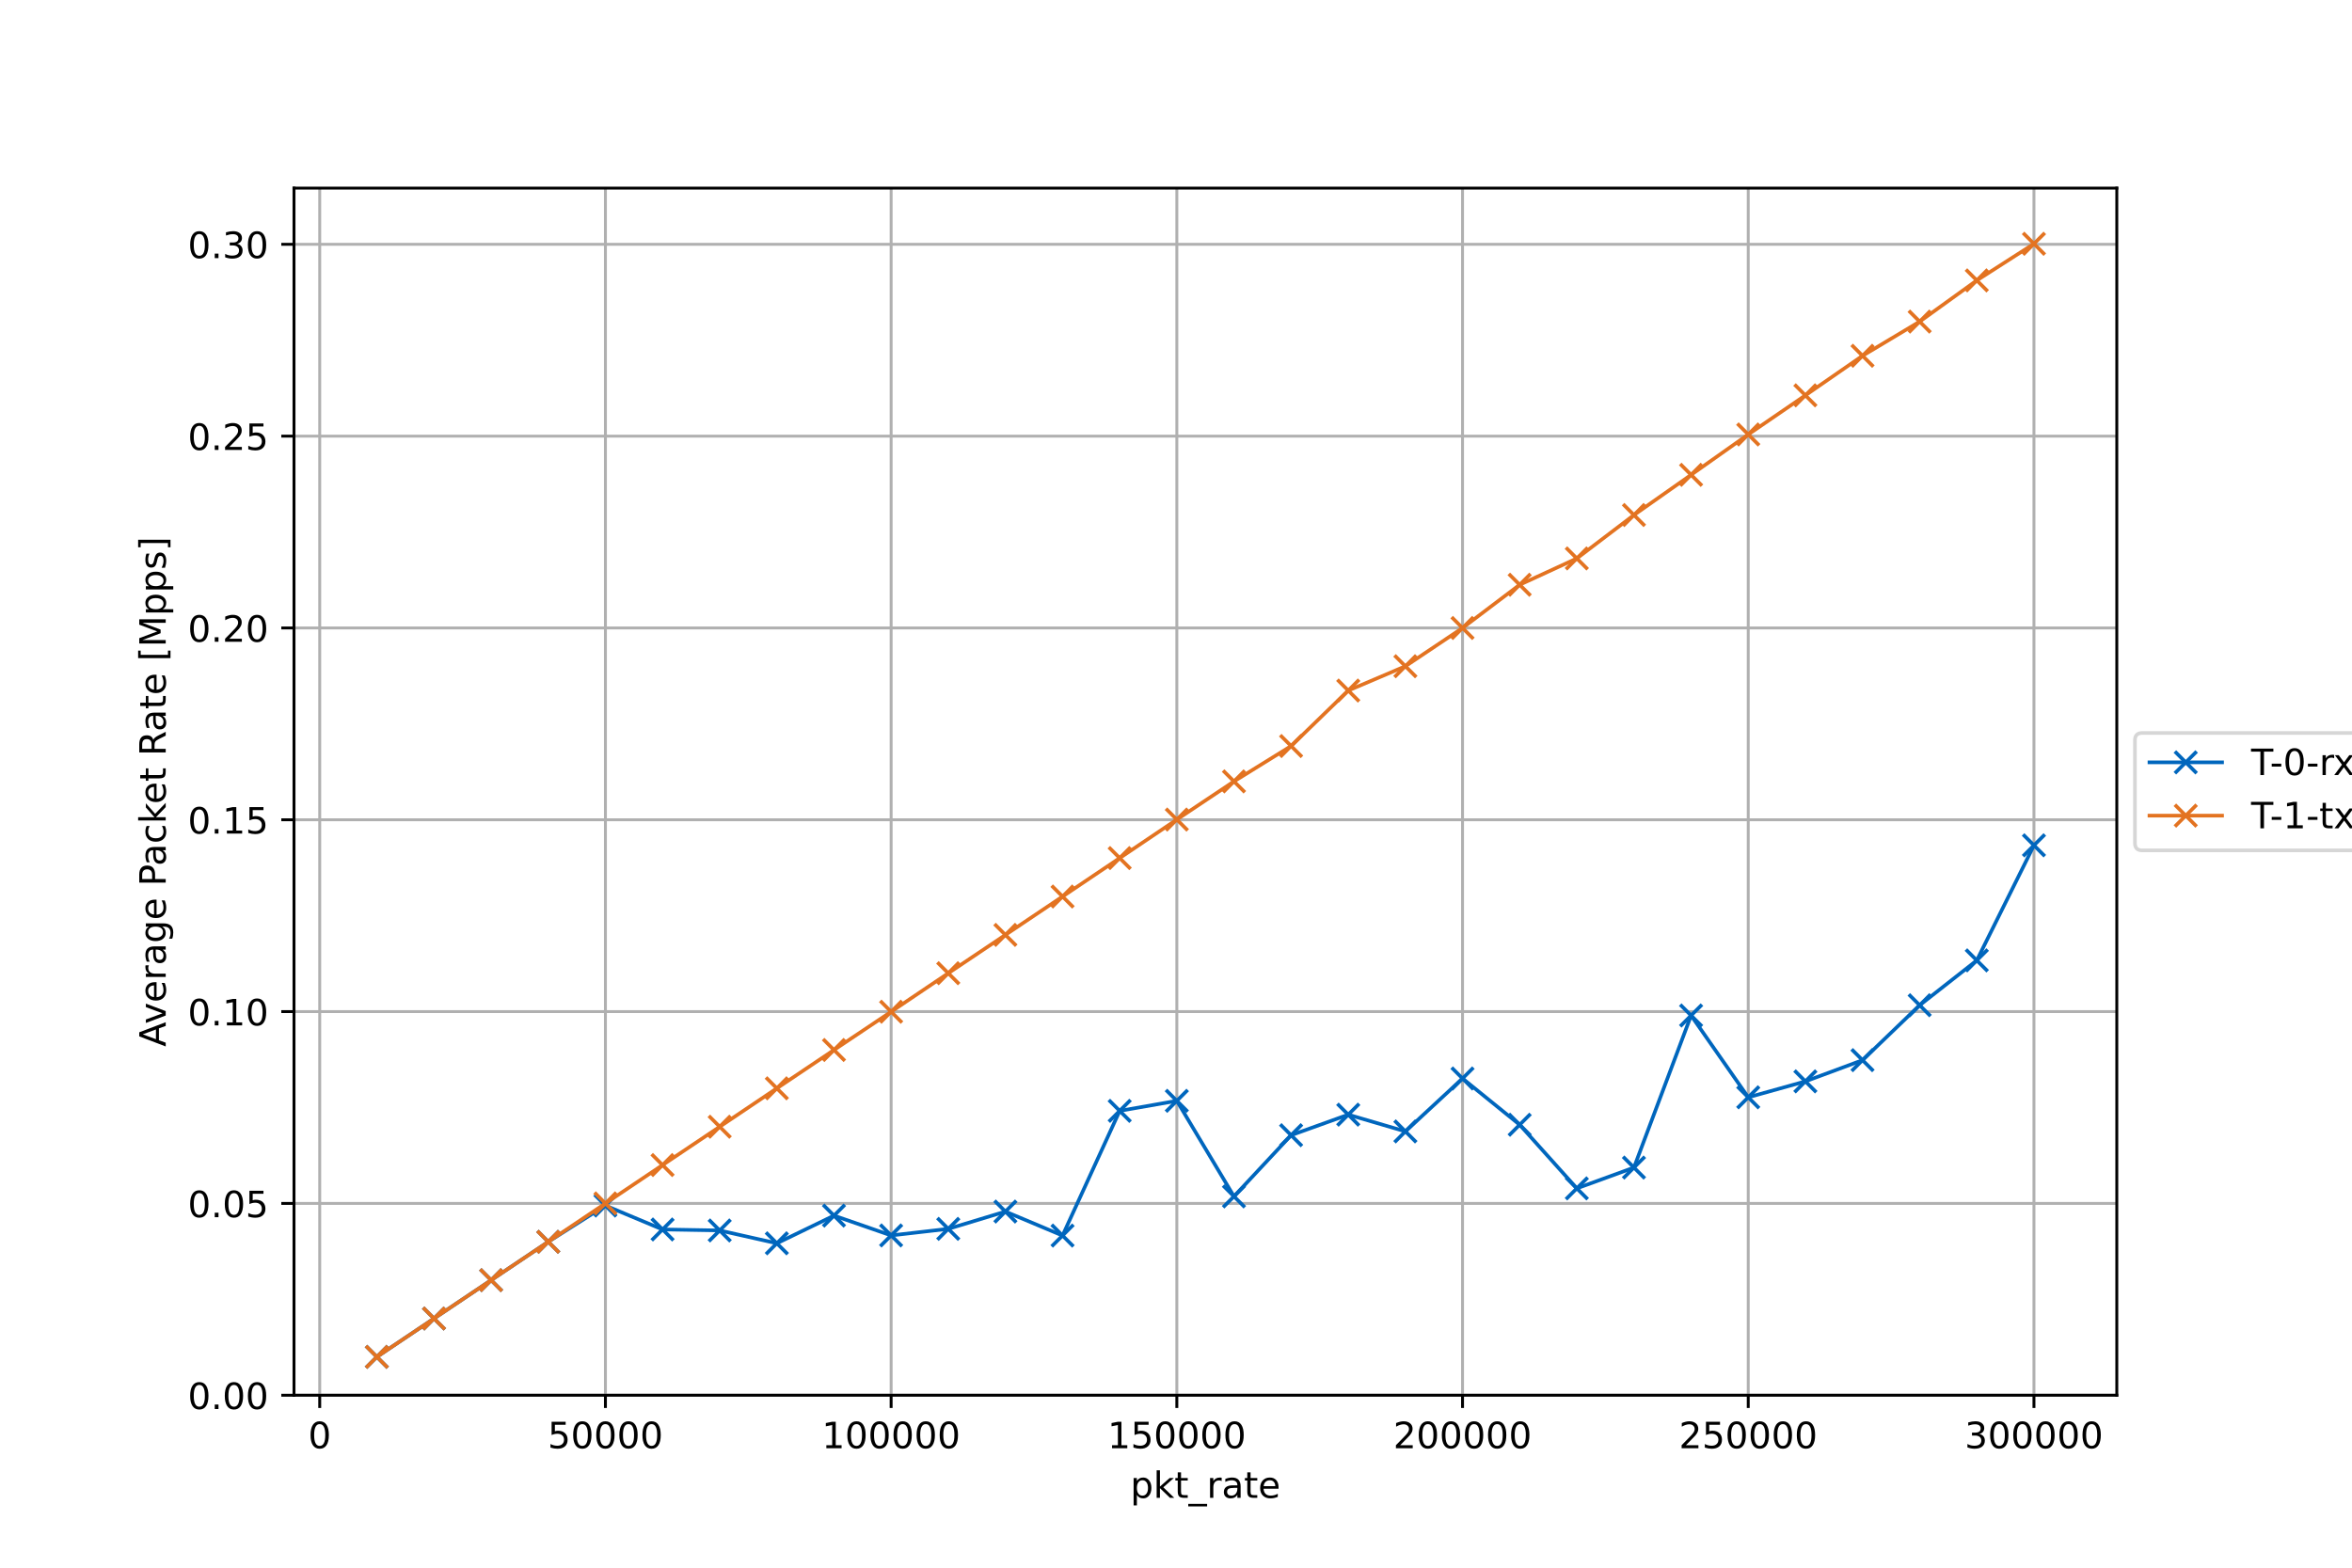<?xml version="1.0" encoding="utf-8" standalone="no"?>
<!DOCTYPE svg PUBLIC "-//W3C//DTD SVG 1.1//EN"
  "http://www.w3.org/Graphics/SVG/1.1/DTD/svg11.dtd">
<!-- Created with matplotlib (https://matplotlib.org/) -->
<svg height="432pt" version="1.1" viewBox="0 0 648 432" width="648pt" xmlns="http://www.w3.org/2000/svg" xmlns:xlink="http://www.w3.org/1999/xlink">
 <defs>
  <style type="text/css">*{stroke-linecap:butt;stroke-linejoin:round;}</style>
 </defs>
 <g id="figure_1">
  <g id="patch_1">
   <path d="M 0 432 
L 648 432 
L 648 0 
L 0 0 
z
" style="fill:#ffffff;"/>
  </g>
  <g id="axes_1">
   <g id="patch_2">
    <path d="M 81 384.48 
L 583.2 384.48 
L 583.2 51.84 
L 81 51.84 
z
" style="fill:#ffffff;"/>
   </g>
   <g id="matplotlib.axis_1">
    <g id="xtick_1">
     <g id="line2d_1">
      <path clip-path="url(#pe815259fbd)" d="M 88.084 384.48 
L 88.084 51.84 
" style="fill:none;stroke:#b0b0b0;stroke-linecap:square;stroke-width:0.8;"/>
     </g>
     <g id="line2d_2">
      <defs>
       <path d="M 0 0 
L 0 3.5 
" id="m5c3c96bea8" style="stroke:#000000;stroke-width:0.8;"/>
      </defs>
      <g>
       <use style="stroke:#000000;stroke-width:0.8;" x="88.084" xlink:href="#m5c3c96bea8" y="384.48"/>
      </g>
     </g>
     <g id="text_1">
      <!-- 0 -->
      <g transform="translate(84.903 399.078)scale(0.1 -0.1)">
       <defs>
        <path d="M 31.781 66.406 
Q 24.172 66.406 20.328 58.906 
Q 16.5 51.422 16.5 36.375 
Q 16.5 21.391 20.328 13.891 
Q 24.172 6.391 31.781 6.391 
Q 39.453 6.391 43.281 13.891 
Q 47.125 21.391 47.125 36.375 
Q 47.125 51.422 43.281 58.906 
Q 39.453 66.406 31.781 66.406 
z
M 31.781 74.219 
Q 44.047 74.219 50.516 64.516 
Q 56.984 54.828 56.984 36.375 
Q 56.984 17.969 50.516 8.266 
Q 44.047 -1.422 31.781 -1.422 
Q 19.531 -1.422 13.062 8.266 
Q 6.594 17.969 6.594 36.375 
Q 6.594 54.828 13.062 64.516 
Q 19.531 74.219 31.781 74.219 
z
" id="DejaVuSans-48"/>
       </defs>
       <use xlink:href="#DejaVuSans-48"/>
      </g>
     </g>
    </g>
    <g id="xtick_2">
     <g id="line2d_3">
      <path clip-path="url(#pe815259fbd)" d="M 166.799 384.48 
L 166.799 51.84 
" style="fill:none;stroke:#b0b0b0;stroke-linecap:square;stroke-width:0.8;"/>
     </g>
     <g id="line2d_4">
      <g>
       <use style="stroke:#000000;stroke-width:0.8;" x="166.799" xlink:href="#m5c3c96bea8" y="384.48"/>
      </g>
     </g>
     <g id="text_2">
      <!-- 50000 -->
      <g transform="translate(150.893 399.078)scale(0.1 -0.1)">
       <defs>
        <path d="M 10.797 72.906 
L 49.516 72.906 
L 49.516 64.594 
L 19.828 64.594 
L 19.828 46.734 
Q 21.969 47.469 24.109 47.828 
Q 26.266 48.188 28.422 48.188 
Q 40.625 48.188 47.75 41.5 
Q 54.891 34.812 54.891 23.391 
Q 54.891 11.625 47.562 5.094 
Q 40.234 -1.422 26.906 -1.422 
Q 22.312 -1.422 17.547 -0.641 
Q 12.797 0.141 7.719 1.703 
L 7.719 11.625 
Q 12.109 9.234 16.797 8.062 
Q 21.484 6.891 26.703 6.891 
Q 35.156 6.891 40.078 11.328 
Q 45.016 15.766 45.016 23.391 
Q 45.016 31 40.078 35.438 
Q 35.156 39.891 26.703 39.891 
Q 22.75 39.891 18.812 39.016 
Q 14.891 38.141 10.797 36.281 
z
" id="DejaVuSans-53"/>
       </defs>
       <use xlink:href="#DejaVuSans-53"/>
       <use x="63.623" xlink:href="#DejaVuSans-48"/>
       <use x="127.246" xlink:href="#DejaVuSans-48"/>
       <use x="190.869" xlink:href="#DejaVuSans-48"/>
       <use x="254.492" xlink:href="#DejaVuSans-48"/>
      </g>
     </g>
    </g>
    <g id="xtick_3">
     <g id="line2d_5">
      <path clip-path="url(#pe815259fbd)" d="M 245.514 384.48 
L 245.514 51.84 
" style="fill:none;stroke:#b0b0b0;stroke-linecap:square;stroke-width:0.8;"/>
     </g>
     <g id="line2d_6">
      <g>
       <use style="stroke:#000000;stroke-width:0.8;" x="245.514" xlink:href="#m5c3c96bea8" y="384.48"/>
      </g>
     </g>
     <g id="text_3">
      <!-- 100000 -->
      <g transform="translate(226.426 399.078)scale(0.1 -0.1)">
       <defs>
        <path d="M 12.406 8.297 
L 28.516 8.297 
L 28.516 63.922 
L 10.984 60.406 
L 10.984 69.391 
L 28.422 72.906 
L 38.281 72.906 
L 38.281 8.297 
L 54.391 8.297 
L 54.391 0 
L 12.406 0 
z
" id="DejaVuSans-49"/>
       </defs>
       <use xlink:href="#DejaVuSans-49"/>
       <use x="63.623" xlink:href="#DejaVuSans-48"/>
       <use x="127.246" xlink:href="#DejaVuSans-48"/>
       <use x="190.869" xlink:href="#DejaVuSans-48"/>
       <use x="254.492" xlink:href="#DejaVuSans-48"/>
       <use x="318.115" xlink:href="#DejaVuSans-48"/>
      </g>
     </g>
    </g>
    <g id="xtick_4">
     <g id="line2d_7">
      <path clip-path="url(#pe815259fbd)" d="M 324.229 384.48 
L 324.229 51.84 
" style="fill:none;stroke:#b0b0b0;stroke-linecap:square;stroke-width:0.8;"/>
     </g>
     <g id="line2d_8">
      <g>
       <use style="stroke:#000000;stroke-width:0.8;" x="324.229" xlink:href="#m5c3c96bea8" y="384.48"/>
      </g>
     </g>
     <g id="text_4">
      <!-- 150000 -->
      <g transform="translate(305.141 399.078)scale(0.1 -0.1)">
       <use xlink:href="#DejaVuSans-49"/>
       <use x="63.623" xlink:href="#DejaVuSans-53"/>
       <use x="127.246" xlink:href="#DejaVuSans-48"/>
       <use x="190.869" xlink:href="#DejaVuSans-48"/>
       <use x="254.492" xlink:href="#DejaVuSans-48"/>
       <use x="318.115" xlink:href="#DejaVuSans-48"/>
      </g>
     </g>
    </g>
    <g id="xtick_5">
     <g id="line2d_9">
      <path clip-path="url(#pe815259fbd)" d="M 402.943 384.48 
L 402.943 51.84 
" style="fill:none;stroke:#b0b0b0;stroke-linecap:square;stroke-width:0.8;"/>
     </g>
     <g id="line2d_10">
      <g>
       <use style="stroke:#000000;stroke-width:0.8;" x="402.943" xlink:href="#m5c3c96bea8" y="384.48"/>
      </g>
     </g>
     <g id="text_5">
      <!-- 200000 -->
      <g transform="translate(383.856 399.078)scale(0.1 -0.1)">
       <defs>
        <path d="M 19.188 8.297 
L 53.609 8.297 
L 53.609 0 
L 7.328 0 
L 7.328 8.297 
Q 12.938 14.109 22.625 23.891 
Q 32.328 33.688 34.812 36.531 
Q 39.547 41.844 41.422 45.531 
Q 43.312 49.219 43.312 52.781 
Q 43.312 58.594 39.234 62.25 
Q 35.156 65.922 28.609 65.922 
Q 23.969 65.922 18.812 64.312 
Q 13.672 62.703 7.812 59.422 
L 7.812 69.391 
Q 13.766 71.781 18.938 73 
Q 24.125 74.219 28.422 74.219 
Q 39.75 74.219 46.484 68.547 
Q 53.219 62.891 53.219 53.422 
Q 53.219 48.922 51.531 44.891 
Q 49.859 40.875 45.406 35.406 
Q 44.188 33.984 37.641 27.219 
Q 31.109 20.453 19.188 8.297 
z
" id="DejaVuSans-50"/>
       </defs>
       <use xlink:href="#DejaVuSans-50"/>
       <use x="63.623" xlink:href="#DejaVuSans-48"/>
       <use x="127.246" xlink:href="#DejaVuSans-48"/>
       <use x="190.869" xlink:href="#DejaVuSans-48"/>
       <use x="254.492" xlink:href="#DejaVuSans-48"/>
       <use x="318.115" xlink:href="#DejaVuSans-48"/>
      </g>
     </g>
    </g>
    <g id="xtick_6">
     <g id="line2d_11">
      <path clip-path="url(#pe815259fbd)" d="M 481.658 384.48 
L 481.658 51.84 
" style="fill:none;stroke:#b0b0b0;stroke-linecap:square;stroke-width:0.8;"/>
     </g>
     <g id="line2d_12">
      <g>
       <use style="stroke:#000000;stroke-width:0.8;" x="481.658" xlink:href="#m5c3c96bea8" y="384.48"/>
      </g>
     </g>
     <g id="text_6">
      <!-- 250000 -->
      <g transform="translate(462.57 399.078)scale(0.1 -0.1)">
       <use xlink:href="#DejaVuSans-50"/>
       <use x="63.623" xlink:href="#DejaVuSans-53"/>
       <use x="127.246" xlink:href="#DejaVuSans-48"/>
       <use x="190.869" xlink:href="#DejaVuSans-48"/>
       <use x="254.492" xlink:href="#DejaVuSans-48"/>
       <use x="318.115" xlink:href="#DejaVuSans-48"/>
      </g>
     </g>
    </g>
    <g id="xtick_7">
     <g id="line2d_13">
      <path clip-path="url(#pe815259fbd)" d="M 560.373 384.48 
L 560.373 51.84 
" style="fill:none;stroke:#b0b0b0;stroke-linecap:square;stroke-width:0.8;"/>
     </g>
     <g id="line2d_14">
      <g>
       <use style="stroke:#000000;stroke-width:0.8;" x="560.373" xlink:href="#m5c3c96bea8" y="384.48"/>
      </g>
     </g>
     <g id="text_7">
      <!-- 300000 -->
      <g transform="translate(541.285 399.078)scale(0.1 -0.1)">
       <defs>
        <path d="M 40.578 39.312 
Q 47.656 37.797 51.625 33 
Q 55.609 28.219 55.609 21.188 
Q 55.609 10.406 48.188 4.484 
Q 40.766 -1.422 27.094 -1.422 
Q 22.516 -1.422 17.656 -0.516 
Q 12.797 0.391 7.625 2.203 
L 7.625 11.719 
Q 11.719 9.328 16.594 8.109 
Q 21.484 6.891 26.812 6.891 
Q 36.078 6.891 40.938 10.547 
Q 45.797 14.203 45.797 21.188 
Q 45.797 27.641 41.281 31.266 
Q 36.766 34.906 28.719 34.906 
L 20.219 34.906 
L 20.219 43.016 
L 29.109 43.016 
Q 36.375 43.016 40.234 45.922 
Q 44.094 48.828 44.094 54.297 
Q 44.094 59.906 40.109 62.906 
Q 36.141 65.922 28.719 65.922 
Q 24.656 65.922 20.016 65.031 
Q 15.375 64.156 9.812 62.312 
L 9.812 71.094 
Q 15.438 72.656 20.344 73.438 
Q 25.25 74.219 29.594 74.219 
Q 40.828 74.219 47.359 69.109 
Q 53.906 64.016 53.906 55.328 
Q 53.906 49.266 50.438 45.094 
Q 46.969 40.922 40.578 39.312 
z
" id="DejaVuSans-51"/>
       </defs>
       <use xlink:href="#DejaVuSans-51"/>
       <use x="63.623" xlink:href="#DejaVuSans-48"/>
       <use x="127.246" xlink:href="#DejaVuSans-48"/>
       <use x="190.869" xlink:href="#DejaVuSans-48"/>
       <use x="254.492" xlink:href="#DejaVuSans-48"/>
       <use x="318.115" xlink:href="#DejaVuSans-48"/>
      </g>
     </g>
    </g>
    <g id="text_8">
     <!-- pkt_rate -->
     <g transform="translate(311.414 412.757)scale(0.1 -0.1)">
      <defs>
       <path d="M 18.109 8.203 
L 18.109 -20.797 
L 9.078 -20.797 
L 9.078 54.688 
L 18.109 54.688 
L 18.109 46.391 
Q 20.953 51.266 25.266 53.625 
Q 29.594 56 35.594 56 
Q 45.562 56 51.781 48.094 
Q 58.016 40.188 58.016 27.297 
Q 58.016 14.406 51.781 6.484 
Q 45.562 -1.422 35.594 -1.422 
Q 29.594 -1.422 25.266 0.953 
Q 20.953 3.328 18.109 8.203 
z
M 48.688 27.297 
Q 48.688 37.203 44.609 42.844 
Q 40.531 48.484 33.406 48.484 
Q 26.266 48.484 22.188 42.844 
Q 18.109 37.203 18.109 27.297 
Q 18.109 17.391 22.188 11.75 
Q 26.266 6.109 33.406 6.109 
Q 40.531 6.109 44.609 11.75 
Q 48.688 17.391 48.688 27.297 
z
" id="DejaVuSans-112"/>
       <path d="M 9.078 75.984 
L 18.109 75.984 
L 18.109 31.109 
L 44.922 54.688 
L 56.391 54.688 
L 27.391 29.109 
L 57.625 0 
L 45.906 0 
L 18.109 26.703 
L 18.109 0 
L 9.078 0 
z
" id="DejaVuSans-107"/>
       <path d="M 18.312 70.219 
L 18.312 54.688 
L 36.812 54.688 
L 36.812 47.703 
L 18.312 47.703 
L 18.312 18.016 
Q 18.312 11.328 20.141 9.422 
Q 21.969 7.516 27.594 7.516 
L 36.812 7.516 
L 36.812 0 
L 27.594 0 
Q 17.188 0 13.234 3.875 
Q 9.281 7.766 9.281 18.016 
L 9.281 47.703 
L 2.688 47.703 
L 2.688 54.688 
L 9.281 54.688 
L 9.281 70.219 
z
" id="DejaVuSans-116"/>
       <path d="M 50.984 -16.609 
L 50.984 -23.578 
L -0.984 -23.578 
L -0.984 -16.609 
z
" id="DejaVuSans-95"/>
       <path d="M 41.109 46.297 
Q 39.594 47.172 37.812 47.578 
Q 36.031 48 33.891 48 
Q 26.266 48 22.188 43.047 
Q 18.109 38.094 18.109 28.812 
L 18.109 0 
L 9.078 0 
L 9.078 54.688 
L 18.109 54.688 
L 18.109 46.188 
Q 20.953 51.172 25.484 53.578 
Q 30.031 56 36.531 56 
Q 37.453 56 38.578 55.875 
Q 39.703 55.766 41.062 55.516 
z
" id="DejaVuSans-114"/>
       <path d="M 34.281 27.484 
Q 23.391 27.484 19.188 25 
Q 14.984 22.516 14.984 16.5 
Q 14.984 11.719 18.141 8.906 
Q 21.297 6.109 26.703 6.109 
Q 34.188 6.109 38.703 11.406 
Q 43.219 16.703 43.219 25.484 
L 43.219 27.484 
z
M 52.203 31.203 
L 52.203 0 
L 43.219 0 
L 43.219 8.297 
Q 40.141 3.328 35.547 0.953 
Q 30.953 -1.422 24.312 -1.422 
Q 15.922 -1.422 10.953 3.297 
Q 6 8.016 6 15.922 
Q 6 25.141 12.172 29.828 
Q 18.359 34.516 30.609 34.516 
L 43.219 34.516 
L 43.219 35.406 
Q 43.219 41.609 39.141 45 
Q 35.062 48.391 27.688 48.391 
Q 23 48.391 18.547 47.266 
Q 14.109 46.141 10.016 43.891 
L 10.016 52.203 
Q 14.938 54.109 19.578 55.047 
Q 24.219 56 28.609 56 
Q 40.484 56 46.344 49.844 
Q 52.203 43.703 52.203 31.203 
z
" id="DejaVuSans-97"/>
       <path d="M 56.203 29.594 
L 56.203 25.203 
L 14.891 25.203 
Q 15.484 15.922 20.484 11.062 
Q 25.484 6.203 34.422 6.203 
Q 39.594 6.203 44.453 7.469 
Q 49.312 8.734 54.109 11.281 
L 54.109 2.781 
Q 49.266 0.734 44.188 -0.344 
Q 39.109 -1.422 33.891 -1.422 
Q 20.797 -1.422 13.156 6.188 
Q 5.516 13.812 5.516 26.812 
Q 5.516 40.234 12.766 48.109 
Q 20.016 56 32.328 56 
Q 43.359 56 49.781 48.891 
Q 56.203 41.797 56.203 29.594 
z
M 47.219 32.234 
Q 47.125 39.594 43.094 43.984 
Q 39.062 48.391 32.422 48.391 
Q 24.906 48.391 20.391 44.141 
Q 15.875 39.891 15.188 32.172 
z
" id="DejaVuSans-101"/>
      </defs>
      <use xlink:href="#DejaVuSans-112"/>
      <use x="63.477" xlink:href="#DejaVuSans-107"/>
      <use x="121.387" xlink:href="#DejaVuSans-116"/>
      <use x="160.596" xlink:href="#DejaVuSans-95"/>
      <use x="210.596" xlink:href="#DejaVuSans-114"/>
      <use x="251.709" xlink:href="#DejaVuSans-97"/>
      <use x="312.988" xlink:href="#DejaVuSans-116"/>
      <use x="352.197" xlink:href="#DejaVuSans-101"/>
     </g>
    </g>
   </g>
   <g id="matplotlib.axis_2">
    <g id="ytick_1">
     <g id="line2d_15">
      <path clip-path="url(#pe815259fbd)" d="M 81 384.48 
L 583.2 384.48 
" style="fill:none;stroke:#b0b0b0;stroke-linecap:square;stroke-width:0.8;"/>
     </g>
     <g id="line2d_16">
      <defs>
       <path d="M 0 0 
L -3.5 0 
" id="m573c26a324" style="stroke:#000000;stroke-width:0.8;"/>
      </defs>
      <g>
       <use style="stroke:#000000;stroke-width:0.8;" x="81" xlink:href="#m573c26a324" y="384.48"/>
      </g>
     </g>
     <g id="text_9">
      <!-- 0.00 -->
      <g transform="translate(51.734 388.279)scale(0.1 -0.1)">
       <defs>
        <path d="M 10.688 12.406 
L 21 12.406 
L 21 0 
L 10.688 0 
z
" id="DejaVuSans-46"/>
       </defs>
       <use xlink:href="#DejaVuSans-48"/>
       <use x="63.623" xlink:href="#DejaVuSans-46"/>
       <use x="95.41" xlink:href="#DejaVuSans-48"/>
       <use x="159.033" xlink:href="#DejaVuSans-48"/>
      </g>
     </g>
    </g>
    <g id="ytick_2">
     <g id="line2d_17">
      <path clip-path="url(#pe815259fbd)" d="M 81 331.621 
L 583.2 331.621 
" style="fill:none;stroke:#b0b0b0;stroke-linecap:square;stroke-width:0.8;"/>
     </g>
     <g id="line2d_18">
      <g>
       <use style="stroke:#000000;stroke-width:0.8;" x="81" xlink:href="#m573c26a324" y="331.621"/>
      </g>
     </g>
     <g id="text_10">
      <!-- 0.05 -->
      <g transform="translate(51.734 335.42)scale(0.1 -0.1)">
       <use xlink:href="#DejaVuSans-48"/>
       <use x="63.623" xlink:href="#DejaVuSans-46"/>
       <use x="95.41" xlink:href="#DejaVuSans-48"/>
       <use x="159.033" xlink:href="#DejaVuSans-53"/>
      </g>
     </g>
    </g>
    <g id="ytick_3">
     <g id="line2d_19">
      <path clip-path="url(#pe815259fbd)" d="M 81 278.762 
L 583.2 278.762 
" style="fill:none;stroke:#b0b0b0;stroke-linecap:square;stroke-width:0.8;"/>
     </g>
     <g id="line2d_20">
      <g>
       <use style="stroke:#000000;stroke-width:0.8;" x="81" xlink:href="#m573c26a324" y="278.762"/>
      </g>
     </g>
     <g id="text_11">
      <!-- 0.10 -->
      <g transform="translate(51.734 282.562)scale(0.1 -0.1)">
       <use xlink:href="#DejaVuSans-48"/>
       <use x="63.623" xlink:href="#DejaVuSans-46"/>
       <use x="95.41" xlink:href="#DejaVuSans-49"/>
       <use x="159.033" xlink:href="#DejaVuSans-48"/>
      </g>
     </g>
    </g>
    <g id="ytick_4">
     <g id="line2d_21">
      <path clip-path="url(#pe815259fbd)" d="M 81 225.904 
L 583.2 225.904 
" style="fill:none;stroke:#b0b0b0;stroke-linecap:square;stroke-width:0.8;"/>
     </g>
     <g id="line2d_22">
      <g>
       <use style="stroke:#000000;stroke-width:0.8;" x="81" xlink:href="#m573c26a324" y="225.904"/>
      </g>
     </g>
     <g id="text_12">
      <!-- 0.15 -->
      <g transform="translate(51.734 229.703)scale(0.1 -0.1)">
       <use xlink:href="#DejaVuSans-48"/>
       <use x="63.623" xlink:href="#DejaVuSans-46"/>
       <use x="95.41" xlink:href="#DejaVuSans-49"/>
       <use x="159.033" xlink:href="#DejaVuSans-53"/>
      </g>
     </g>
    </g>
    <g id="ytick_5">
     <g id="line2d_23">
      <path clip-path="url(#pe815259fbd)" d="M 81 173.045 
L 583.2 173.045 
" style="fill:none;stroke:#b0b0b0;stroke-linecap:square;stroke-width:0.8;"/>
     </g>
     <g id="line2d_24">
      <g>
       <use style="stroke:#000000;stroke-width:0.8;" x="81" xlink:href="#m573c26a324" y="173.045"/>
      </g>
     </g>
     <g id="text_13">
      <!-- 0.20 -->
      <g transform="translate(51.734 176.844)scale(0.1 -0.1)">
       <use xlink:href="#DejaVuSans-48"/>
       <use x="63.623" xlink:href="#DejaVuSans-46"/>
       <use x="95.41" xlink:href="#DejaVuSans-50"/>
       <use x="159.033" xlink:href="#DejaVuSans-48"/>
      </g>
     </g>
    </g>
    <g id="ytick_6">
     <g id="line2d_25">
      <path clip-path="url(#pe815259fbd)" d="M 81 120.186 
L 583.2 120.186 
" style="fill:none;stroke:#b0b0b0;stroke-linecap:square;stroke-width:0.8;"/>
     </g>
     <g id="line2d_26">
      <g>
       <use style="stroke:#000000;stroke-width:0.8;" x="81" xlink:href="#m573c26a324" y="120.186"/>
      </g>
     </g>
     <g id="text_14">
      <!-- 0.25 -->
      <g transform="translate(51.734 123.985)scale(0.1 -0.1)">
       <use xlink:href="#DejaVuSans-48"/>
       <use x="63.623" xlink:href="#DejaVuSans-46"/>
       <use x="95.41" xlink:href="#DejaVuSans-50"/>
       <use x="159.033" xlink:href="#DejaVuSans-53"/>
      </g>
     </g>
    </g>
    <g id="ytick_7">
     <g id="line2d_27">
      <path clip-path="url(#pe815259fbd)" d="M 81 67.327 
L 583.2 67.327 
" style="fill:none;stroke:#b0b0b0;stroke-linecap:square;stroke-width:0.8;"/>
     </g>
     <g id="line2d_28">
      <g>
       <use style="stroke:#000000;stroke-width:0.8;" x="81" xlink:href="#m573c26a324" y="67.327"/>
      </g>
     </g>
     <g id="text_15">
      <!-- 0.30 -->
      <g transform="translate(51.734 71.126)scale(0.1 -0.1)">
       <use xlink:href="#DejaVuSans-48"/>
       <use x="63.623" xlink:href="#DejaVuSans-46"/>
       <use x="95.41" xlink:href="#DejaVuSans-51"/>
       <use x="159.033" xlink:href="#DejaVuSans-48"/>
      </g>
     </g>
    </g>
    <g id="text_16">
     <!-- Average Packet Rate [Mpps] -->
     <g transform="translate(45.655 288.445)rotate(-90)scale(0.1 -0.1)">
      <defs>
       <path d="M 34.188 63.188 
L 20.797 26.906 
L 47.609 26.906 
z
M 28.609 72.906 
L 39.797 72.906 
L 67.578 0 
L 57.328 0 
L 50.688 18.703 
L 17.828 18.703 
L 11.188 0 
L 0.781 0 
z
" id="DejaVuSans-65"/>
       <path d="M 2.984 54.688 
L 12.5 54.688 
L 29.594 8.797 
L 46.688 54.688 
L 56.203 54.688 
L 35.688 0 
L 23.484 0 
z
" id="DejaVuSans-118"/>
       <path d="M 45.406 27.984 
Q 45.406 37.75 41.375 43.109 
Q 37.359 48.484 30.078 48.484 
Q 22.859 48.484 18.828 43.109 
Q 14.797 37.75 14.797 27.984 
Q 14.797 18.266 18.828 12.891 
Q 22.859 7.516 30.078 7.516 
Q 37.359 7.516 41.375 12.891 
Q 45.406 18.266 45.406 27.984 
z
M 54.391 6.781 
Q 54.391 -7.172 48.188 -13.984 
Q 42 -20.797 29.203 -20.797 
Q 24.469 -20.797 20.266 -20.094 
Q 16.062 -19.391 12.109 -17.922 
L 12.109 -9.188 
Q 16.062 -11.328 19.922 -12.344 
Q 23.781 -13.375 27.781 -13.375 
Q 36.625 -13.375 41.016 -8.766 
Q 45.406 -4.156 45.406 5.172 
L 45.406 9.625 
Q 42.625 4.781 38.281 2.391 
Q 33.938 0 27.875 0 
Q 17.828 0 11.672 7.656 
Q 5.516 15.328 5.516 27.984 
Q 5.516 40.672 11.672 48.328 
Q 17.828 56 27.875 56 
Q 33.938 56 38.281 53.609 
Q 42.625 51.219 45.406 46.391 
L 45.406 54.688 
L 54.391 54.688 
z
" id="DejaVuSans-103"/>
       <path id="DejaVuSans-32"/>
       <path d="M 19.672 64.797 
L 19.672 37.406 
L 32.078 37.406 
Q 38.969 37.406 42.719 40.969 
Q 46.484 44.531 46.484 51.125 
Q 46.484 57.672 42.719 61.234 
Q 38.969 64.797 32.078 64.797 
z
M 9.812 72.906 
L 32.078 72.906 
Q 44.344 72.906 50.609 67.359 
Q 56.891 61.812 56.891 51.125 
Q 56.891 40.328 50.609 34.812 
Q 44.344 29.297 32.078 29.297 
L 19.672 29.297 
L 19.672 0 
L 9.812 0 
z
" id="DejaVuSans-80"/>
       <path d="M 48.781 52.594 
L 48.781 44.188 
Q 44.969 46.297 41.141 47.344 
Q 37.312 48.391 33.406 48.391 
Q 24.656 48.391 19.812 42.844 
Q 14.984 37.312 14.984 27.297 
Q 14.984 17.281 19.812 11.734 
Q 24.656 6.203 33.406 6.203 
Q 37.312 6.203 41.141 7.25 
Q 44.969 8.297 48.781 10.406 
L 48.781 2.094 
Q 45.016 0.344 40.984 -0.531 
Q 36.969 -1.422 32.422 -1.422 
Q 20.062 -1.422 12.781 6.344 
Q 5.516 14.109 5.516 27.297 
Q 5.516 40.672 12.859 48.328 
Q 20.219 56 33.016 56 
Q 37.156 56 41.109 55.141 
Q 45.062 54.297 48.781 52.594 
z
" id="DejaVuSans-99"/>
       <path d="M 44.391 34.188 
Q 47.562 33.109 50.562 29.594 
Q 53.562 26.078 56.594 19.922 
L 66.609 0 
L 56 0 
L 46.688 18.703 
Q 43.062 26.031 39.672 28.422 
Q 36.281 30.812 30.422 30.812 
L 19.672 30.812 
L 19.672 0 
L 9.812 0 
L 9.812 72.906 
L 32.078 72.906 
Q 44.578 72.906 50.734 67.672 
Q 56.891 62.453 56.891 51.906 
Q 56.891 45.016 53.688 40.469 
Q 50.484 35.938 44.391 34.188 
z
M 19.672 64.797 
L 19.672 38.922 
L 32.078 38.922 
Q 39.203 38.922 42.844 42.219 
Q 46.484 45.516 46.484 51.906 
Q 46.484 58.297 42.844 61.547 
Q 39.203 64.797 32.078 64.797 
z
" id="DejaVuSans-82"/>
       <path d="M 8.594 75.984 
L 29.297 75.984 
L 29.297 69 
L 17.578 69 
L 17.578 -6.203 
L 29.297 -6.203 
L 29.297 -13.188 
L 8.594 -13.188 
z
" id="DejaVuSans-91"/>
       <path d="M 9.812 72.906 
L 24.516 72.906 
L 43.109 23.297 
L 61.812 72.906 
L 76.516 72.906 
L 76.516 0 
L 66.891 0 
L 66.891 64.016 
L 48.094 14.016 
L 38.188 14.016 
L 19.391 64.016 
L 19.391 0 
L 9.812 0 
z
" id="DejaVuSans-77"/>
       <path d="M 44.281 53.078 
L 44.281 44.578 
Q 40.484 46.531 36.375 47.5 
Q 32.281 48.484 27.875 48.484 
Q 21.188 48.484 17.844 46.438 
Q 14.5 44.391 14.5 40.281 
Q 14.5 37.156 16.891 35.375 
Q 19.281 33.594 26.516 31.984 
L 29.594 31.297 
Q 39.156 29.25 43.188 25.516 
Q 47.219 21.781 47.219 15.094 
Q 47.219 7.469 41.188 3.016 
Q 35.156 -1.422 24.609 -1.422 
Q 20.219 -1.422 15.453 -0.562 
Q 10.688 0.297 5.422 2 
L 5.422 11.281 
Q 10.406 8.688 15.234 7.391 
Q 20.062 6.109 24.812 6.109 
Q 31.156 6.109 34.562 8.281 
Q 37.984 10.453 37.984 14.406 
Q 37.984 18.062 35.516 20.016 
Q 33.062 21.969 24.703 23.781 
L 21.578 24.516 
Q 13.234 26.266 9.516 29.906 
Q 5.812 33.547 5.812 39.891 
Q 5.812 47.609 11.281 51.797 
Q 16.75 56 26.812 56 
Q 31.781 56 36.172 55.266 
Q 40.578 54.547 44.281 53.078 
z
" id="DejaVuSans-115"/>
       <path d="M 30.422 75.984 
L 30.422 -13.188 
L 9.719 -13.188 
L 9.719 -6.203 
L 21.391 -6.203 
L 21.391 69 
L 9.719 69 
L 9.719 75.984 
z
" id="DejaVuSans-93"/>
      </defs>
      <use xlink:href="#DejaVuSans-65"/>
      <use x="62.533" xlink:href="#DejaVuSans-118"/>
      <use x="121.713" xlink:href="#DejaVuSans-101"/>
      <use x="183.236" xlink:href="#DejaVuSans-114"/>
      <use x="224.35" xlink:href="#DejaVuSans-97"/>
      <use x="285.629" xlink:href="#DejaVuSans-103"/>
      <use x="349.105" xlink:href="#DejaVuSans-101"/>
      <use x="410.629" xlink:href="#DejaVuSans-32"/>
      <use x="442.416" xlink:href="#DejaVuSans-80"/>
      <use x="498.219" xlink:href="#DejaVuSans-97"/>
      <use x="559.498" xlink:href="#DejaVuSans-99"/>
      <use x="614.479" xlink:href="#DejaVuSans-107"/>
      <use x="668.764" xlink:href="#DejaVuSans-101"/>
      <use x="730.287" xlink:href="#DejaVuSans-116"/>
      <use x="769.496" xlink:href="#DejaVuSans-32"/>
      <use x="801.283" xlink:href="#DejaVuSans-82"/>
      <use x="868.516" xlink:href="#DejaVuSans-97"/>
      <use x="929.795" xlink:href="#DejaVuSans-116"/>
      <use x="969.004" xlink:href="#DejaVuSans-101"/>
      <use x="1030.527" xlink:href="#DejaVuSans-32"/>
      <use x="1062.314" xlink:href="#DejaVuSans-91"/>
      <use x="1101.328" xlink:href="#DejaVuSans-77"/>
      <use x="1187.607" xlink:href="#DejaVuSans-112"/>
      <use x="1251.084" xlink:href="#DejaVuSans-112"/>
      <use x="1314.561" xlink:href="#DejaVuSans-115"/>
      <use x="1366.66" xlink:href="#DejaVuSans-93"/>
     </g>
    </g>
   </g>
   <g id="line2d_29">
    <path clip-path="url(#pe815259fbd)" d="M 103.827 373.908 
L 119.57 363.336 
L 135.313 352.765 
L 151.056 342.189 
L 166.799 332.207 
L 182.542 338.798 
L 198.285 339.07 
L 214.028 342.612 
L 229.771 334.98 
L 245.514 340.44 
L 261.257 338.631 
L 277 333.862 
L 292.743 340.481 
L 308.486 306.111 
L 324.229 303.346 
L 339.971 329.69 
L 355.714 312.824 
L 371.457 307.16 
L 387.2 311.779 
L 402.943 297.19 
L 418.686 309.941 
L 434.429 327.474 
L 450.172 321.742 
L 465.915 279.832 
L 481.658 302.382 
L 497.401 297.987 
L 513.144 292.14 
L 528.887 277.006 
L 544.63 264.649 
L 560.373 232.942 
" style="fill:none;stroke:#0066bd;stroke-linecap:square;"/>
    <defs>
     <path d="M -3 3 
L 3 -3 
M -3 -3 
L 3 3 
" id="ma27dd219f1" style="stroke:#0066bd;"/>
    </defs>
    <g clip-path="url(#pe815259fbd)">
     <use style="fill:#0066bd;stroke:#0066bd;" x="103.827" xlink:href="#ma27dd219f1" y="373.908"/>
     <use style="fill:#0066bd;stroke:#0066bd;" x="119.57" xlink:href="#ma27dd219f1" y="363.336"/>
     <use style="fill:#0066bd;stroke:#0066bd;" x="135.313" xlink:href="#ma27dd219f1" y="352.765"/>
     <use style="fill:#0066bd;stroke:#0066bd;" x="151.056" xlink:href="#ma27dd219f1" y="342.189"/>
     <use style="fill:#0066bd;stroke:#0066bd;" x="166.799" xlink:href="#ma27dd219f1" y="332.207"/>
     <use style="fill:#0066bd;stroke:#0066bd;" x="182.542" xlink:href="#ma27dd219f1" y="338.798"/>
     <use style="fill:#0066bd;stroke:#0066bd;" x="198.285" xlink:href="#ma27dd219f1" y="339.07"/>
     <use style="fill:#0066bd;stroke:#0066bd;" x="214.028" xlink:href="#ma27dd219f1" y="342.612"/>
     <use style="fill:#0066bd;stroke:#0066bd;" x="229.771" xlink:href="#ma27dd219f1" y="334.98"/>
     <use style="fill:#0066bd;stroke:#0066bd;" x="245.514" xlink:href="#ma27dd219f1" y="340.44"/>
     <use style="fill:#0066bd;stroke:#0066bd;" x="261.257" xlink:href="#ma27dd219f1" y="338.631"/>
     <use style="fill:#0066bd;stroke:#0066bd;" x="277" xlink:href="#ma27dd219f1" y="333.862"/>
     <use style="fill:#0066bd;stroke:#0066bd;" x="292.743" xlink:href="#ma27dd219f1" y="340.481"/>
     <use style="fill:#0066bd;stroke:#0066bd;" x="308.486" xlink:href="#ma27dd219f1" y="306.111"/>
     <use style="fill:#0066bd;stroke:#0066bd;" x="324.229" xlink:href="#ma27dd219f1" y="303.346"/>
     <use style="fill:#0066bd;stroke:#0066bd;" x="339.971" xlink:href="#ma27dd219f1" y="329.69"/>
     <use style="fill:#0066bd;stroke:#0066bd;" x="355.714" xlink:href="#ma27dd219f1" y="312.824"/>
     <use style="fill:#0066bd;stroke:#0066bd;" x="371.457" xlink:href="#ma27dd219f1" y="307.16"/>
     <use style="fill:#0066bd;stroke:#0066bd;" x="387.2" xlink:href="#ma27dd219f1" y="311.779"/>
     <use style="fill:#0066bd;stroke:#0066bd;" x="402.943" xlink:href="#ma27dd219f1" y="297.19"/>
     <use style="fill:#0066bd;stroke:#0066bd;" x="418.686" xlink:href="#ma27dd219f1" y="309.941"/>
     <use style="fill:#0066bd;stroke:#0066bd;" x="434.429" xlink:href="#ma27dd219f1" y="327.474"/>
     <use style="fill:#0066bd;stroke:#0066bd;" x="450.172" xlink:href="#ma27dd219f1" y="321.742"/>
     <use style="fill:#0066bd;stroke:#0066bd;" x="465.915" xlink:href="#ma27dd219f1" y="279.832"/>
     <use style="fill:#0066bd;stroke:#0066bd;" x="481.658" xlink:href="#ma27dd219f1" y="302.382"/>
     <use style="fill:#0066bd;stroke:#0066bd;" x="497.401" xlink:href="#ma27dd219f1" y="297.987"/>
     <use style="fill:#0066bd;stroke:#0066bd;" x="513.144" xlink:href="#ma27dd219f1" y="292.14"/>
     <use style="fill:#0066bd;stroke:#0066bd;" x="528.887" xlink:href="#ma27dd219f1" y="277.006"/>
     <use style="fill:#0066bd;stroke:#0066bd;" x="544.63" xlink:href="#ma27dd219f1" y="264.649"/>
     <use style="fill:#0066bd;stroke:#0066bd;" x="560.373" xlink:href="#ma27dd219f1" y="232.942"/>
    </g>
   </g>
   <g id="line2d_30">
    <path clip-path="url(#pe815259fbd)" d="M 103.827 373.908 
L 119.57 363.336 
L 135.313 352.765 
L 151.056 342.193 
L 166.799 331.617 
L 182.542 321.045 
L 198.285 310.486 
L 214.028 299.902 
L 229.771 289.334 
L 245.514 278.795 
L 261.257 268.182 
L 277 257.623 
L 292.743 247.051 
L 308.486 236.451 
L 324.229 225.838 
L 339.971 215.324 
L 355.714 205.577 
L 371.457 190.289 
L 387.2 183.588 
L 402.943 173.049 
L 418.686 161.139 
L 434.429 153.885 
L 450.172 141.921 
L 465.915 130.847 
L 481.658 119.722 
L 497.401 108.943 
L 513.144 98.038 
L 528.887 88.617 
L 544.63 77.269 
L 560.373 67.177 
" style="fill:none;stroke:#e37321;stroke-linecap:square;"/>
    <defs>
     <path d="M -3 3 
L 3 -3 
M -3 -3 
L 3 3 
" id="me5eea8e1a1" style="stroke:#e37321;"/>
    </defs>
    <g clip-path="url(#pe815259fbd)">
     <use style="fill:#e37321;stroke:#e37321;" x="103.827" xlink:href="#me5eea8e1a1" y="373.908"/>
     <use style="fill:#e37321;stroke:#e37321;" x="119.57" xlink:href="#me5eea8e1a1" y="363.336"/>
     <use style="fill:#e37321;stroke:#e37321;" x="135.313" xlink:href="#me5eea8e1a1" y="352.765"/>
     <use style="fill:#e37321;stroke:#e37321;" x="151.056" xlink:href="#me5eea8e1a1" y="342.193"/>
     <use style="fill:#e37321;stroke:#e37321;" x="166.799" xlink:href="#me5eea8e1a1" y="331.617"/>
     <use style="fill:#e37321;stroke:#e37321;" x="182.542" xlink:href="#me5eea8e1a1" y="321.045"/>
     <use style="fill:#e37321;stroke:#e37321;" x="198.285" xlink:href="#me5eea8e1a1" y="310.486"/>
     <use style="fill:#e37321;stroke:#e37321;" x="214.028" xlink:href="#me5eea8e1a1" y="299.902"/>
     <use style="fill:#e37321;stroke:#e37321;" x="229.771" xlink:href="#me5eea8e1a1" y="289.334"/>
     <use style="fill:#e37321;stroke:#e37321;" x="245.514" xlink:href="#me5eea8e1a1" y="278.795"/>
     <use style="fill:#e37321;stroke:#e37321;" x="261.257" xlink:href="#me5eea8e1a1" y="268.182"/>
     <use style="fill:#e37321;stroke:#e37321;" x="277" xlink:href="#me5eea8e1a1" y="257.623"/>
     <use style="fill:#e37321;stroke:#e37321;" x="292.743" xlink:href="#me5eea8e1a1" y="247.051"/>
     <use style="fill:#e37321;stroke:#e37321;" x="308.486" xlink:href="#me5eea8e1a1" y="236.451"/>
     <use style="fill:#e37321;stroke:#e37321;" x="324.229" xlink:href="#me5eea8e1a1" y="225.838"/>
     <use style="fill:#e37321;stroke:#e37321;" x="339.971" xlink:href="#me5eea8e1a1" y="215.324"/>
     <use style="fill:#e37321;stroke:#e37321;" x="355.714" xlink:href="#me5eea8e1a1" y="205.577"/>
     <use style="fill:#e37321;stroke:#e37321;" x="371.457" xlink:href="#me5eea8e1a1" y="190.289"/>
     <use style="fill:#e37321;stroke:#e37321;" x="387.2" xlink:href="#me5eea8e1a1" y="183.588"/>
     <use style="fill:#e37321;stroke:#e37321;" x="402.943" xlink:href="#me5eea8e1a1" y="173.049"/>
     <use style="fill:#e37321;stroke:#e37321;" x="418.686" xlink:href="#me5eea8e1a1" y="161.139"/>
     <use style="fill:#e37321;stroke:#e37321;" x="434.429" xlink:href="#me5eea8e1a1" y="153.885"/>
     <use style="fill:#e37321;stroke:#e37321;" x="450.172" xlink:href="#me5eea8e1a1" y="141.921"/>
     <use style="fill:#e37321;stroke:#e37321;" x="465.915" xlink:href="#me5eea8e1a1" y="130.847"/>
     <use style="fill:#e37321;stroke:#e37321;" x="481.658" xlink:href="#me5eea8e1a1" y="119.722"/>
     <use style="fill:#e37321;stroke:#e37321;" x="497.401" xlink:href="#me5eea8e1a1" y="108.943"/>
     <use style="fill:#e37321;stroke:#e37321;" x="513.144" xlink:href="#me5eea8e1a1" y="98.038"/>
     <use style="fill:#e37321;stroke:#e37321;" x="528.887" xlink:href="#me5eea8e1a1" y="88.617"/>
     <use style="fill:#e37321;stroke:#e37321;" x="544.63" xlink:href="#me5eea8e1a1" y="77.269"/>
     <use style="fill:#e37321;stroke:#e37321;" x="560.373" xlink:href="#me5eea8e1a1" y="67.177"/>
    </g>
   </g>
   <g id="patch_3">
    <path d="M 81 384.48 
L 81 51.84 
" style="fill:none;stroke:#000000;stroke-linecap:square;stroke-linejoin:miter;stroke-width:0.8;"/>
   </g>
   <g id="patch_4">
    <path d="M 583.2 384.48 
L 583.2 51.84 
" style="fill:none;stroke:#000000;stroke-linecap:square;stroke-linejoin:miter;stroke-width:0.8;"/>
   </g>
   <g id="patch_5">
    <path d="M 81 384.48 
L 583.2 384.48 
" style="fill:none;stroke:#000000;stroke-linecap:square;stroke-linejoin:miter;stroke-width:0.8;"/>
   </g>
   <g id="patch_6">
    <path d="M 81 51.84 
L 583.2 51.84 
" style="fill:none;stroke:#000000;stroke-linecap:square;stroke-linejoin:miter;stroke-width:0.8;"/>
   </g>
   <g id="legend_1">
    <g id="patch_7">
     <path d="M 590.2 234.338 
L 650.812 234.338 
Q 652.812 234.338 652.812 232.338 
L 652.812 203.982 
Q 652.812 201.982 650.812 201.982 
L 590.2 201.982 
Q 588.2 201.982 588.2 203.982 
L 588.2 232.338 
Q 588.2 234.338 590.2 234.338 
z
" style="fill:#ffffff;opacity:0.8;stroke:#cccccc;stroke-linejoin:miter;"/>
    </g>
    <g id="line2d_31">
     <path d="M 592.2 210.08 
L 612.2 210.08 
" style="fill:none;stroke:#0066bd;stroke-linecap:square;"/>
    </g>
    <g id="line2d_32">
     <g>
      <use style="fill:#0066bd;stroke:#0066bd;" x="602.2" xlink:href="#ma27dd219f1" y="210.08"/>
     </g>
    </g>
    <g id="text_17">
     <!-- T-0-rx -->
     <g transform="translate(620.2 213.58)scale(0.1 -0.1)">
      <defs>
       <path d="M -0.297 72.906 
L 61.375 72.906 
L 61.375 64.594 
L 35.5 64.594 
L 35.5 0 
L 25.594 0 
L 25.594 64.594 
L -0.297 64.594 
z
" id="DejaVuSans-84"/>
       <path d="M 4.891 31.391 
L 31.203 31.391 
L 31.203 23.391 
L 4.891 23.391 
z
" id="DejaVuSans-45"/>
       <path d="M 54.891 54.688 
L 35.109 28.078 
L 55.906 0 
L 45.312 0 
L 29.391 21.484 
L 13.484 0 
L 2.875 0 
L 24.125 28.609 
L 4.688 54.688 
L 15.281 54.688 
L 29.781 35.203 
L 44.281 54.688 
z
" id="DejaVuSans-120"/>
      </defs>
      <use xlink:href="#DejaVuSans-84"/>
      <use x="51.959" xlink:href="#DejaVuSans-45"/>
      <use x="88.043" xlink:href="#DejaVuSans-48"/>
      <use x="151.666" xlink:href="#DejaVuSans-45"/>
      <use x="187.75" xlink:href="#DejaVuSans-114"/>
      <use x="226.238" xlink:href="#DejaVuSans-120"/>
     </g>
    </g>
    <g id="line2d_33">
     <path d="M 592.2 224.758 
L 612.2 224.758 
" style="fill:none;stroke:#e37321;stroke-linecap:square;"/>
    </g>
    <g id="line2d_34">
     <g>
      <use style="fill:#e37321;stroke:#e37321;" x="602.2" xlink:href="#me5eea8e1a1" y="224.758"/>
     </g>
    </g>
    <g id="text_18">
     <!-- T-1-tx -->
     <g transform="translate(620.2 228.258)scale(0.1 -0.1)">
      <use xlink:href="#DejaVuSans-84"/>
      <use x="51.959" xlink:href="#DejaVuSans-45"/>
      <use x="88.043" xlink:href="#DejaVuSans-49"/>
      <use x="151.666" xlink:href="#DejaVuSans-45"/>
      <use x="187.75" xlink:href="#DejaVuSans-116"/>
      <use x="226.959" xlink:href="#DejaVuSans-120"/>
     </g>
    </g>
   </g>
  </g>
 </g>
 <defs>
  <clipPath id="pe815259fbd">
   <rect height="332.64" width="502.2" x="81" y="51.84"/>
  </clipPath>
 </defs>
</svg>
